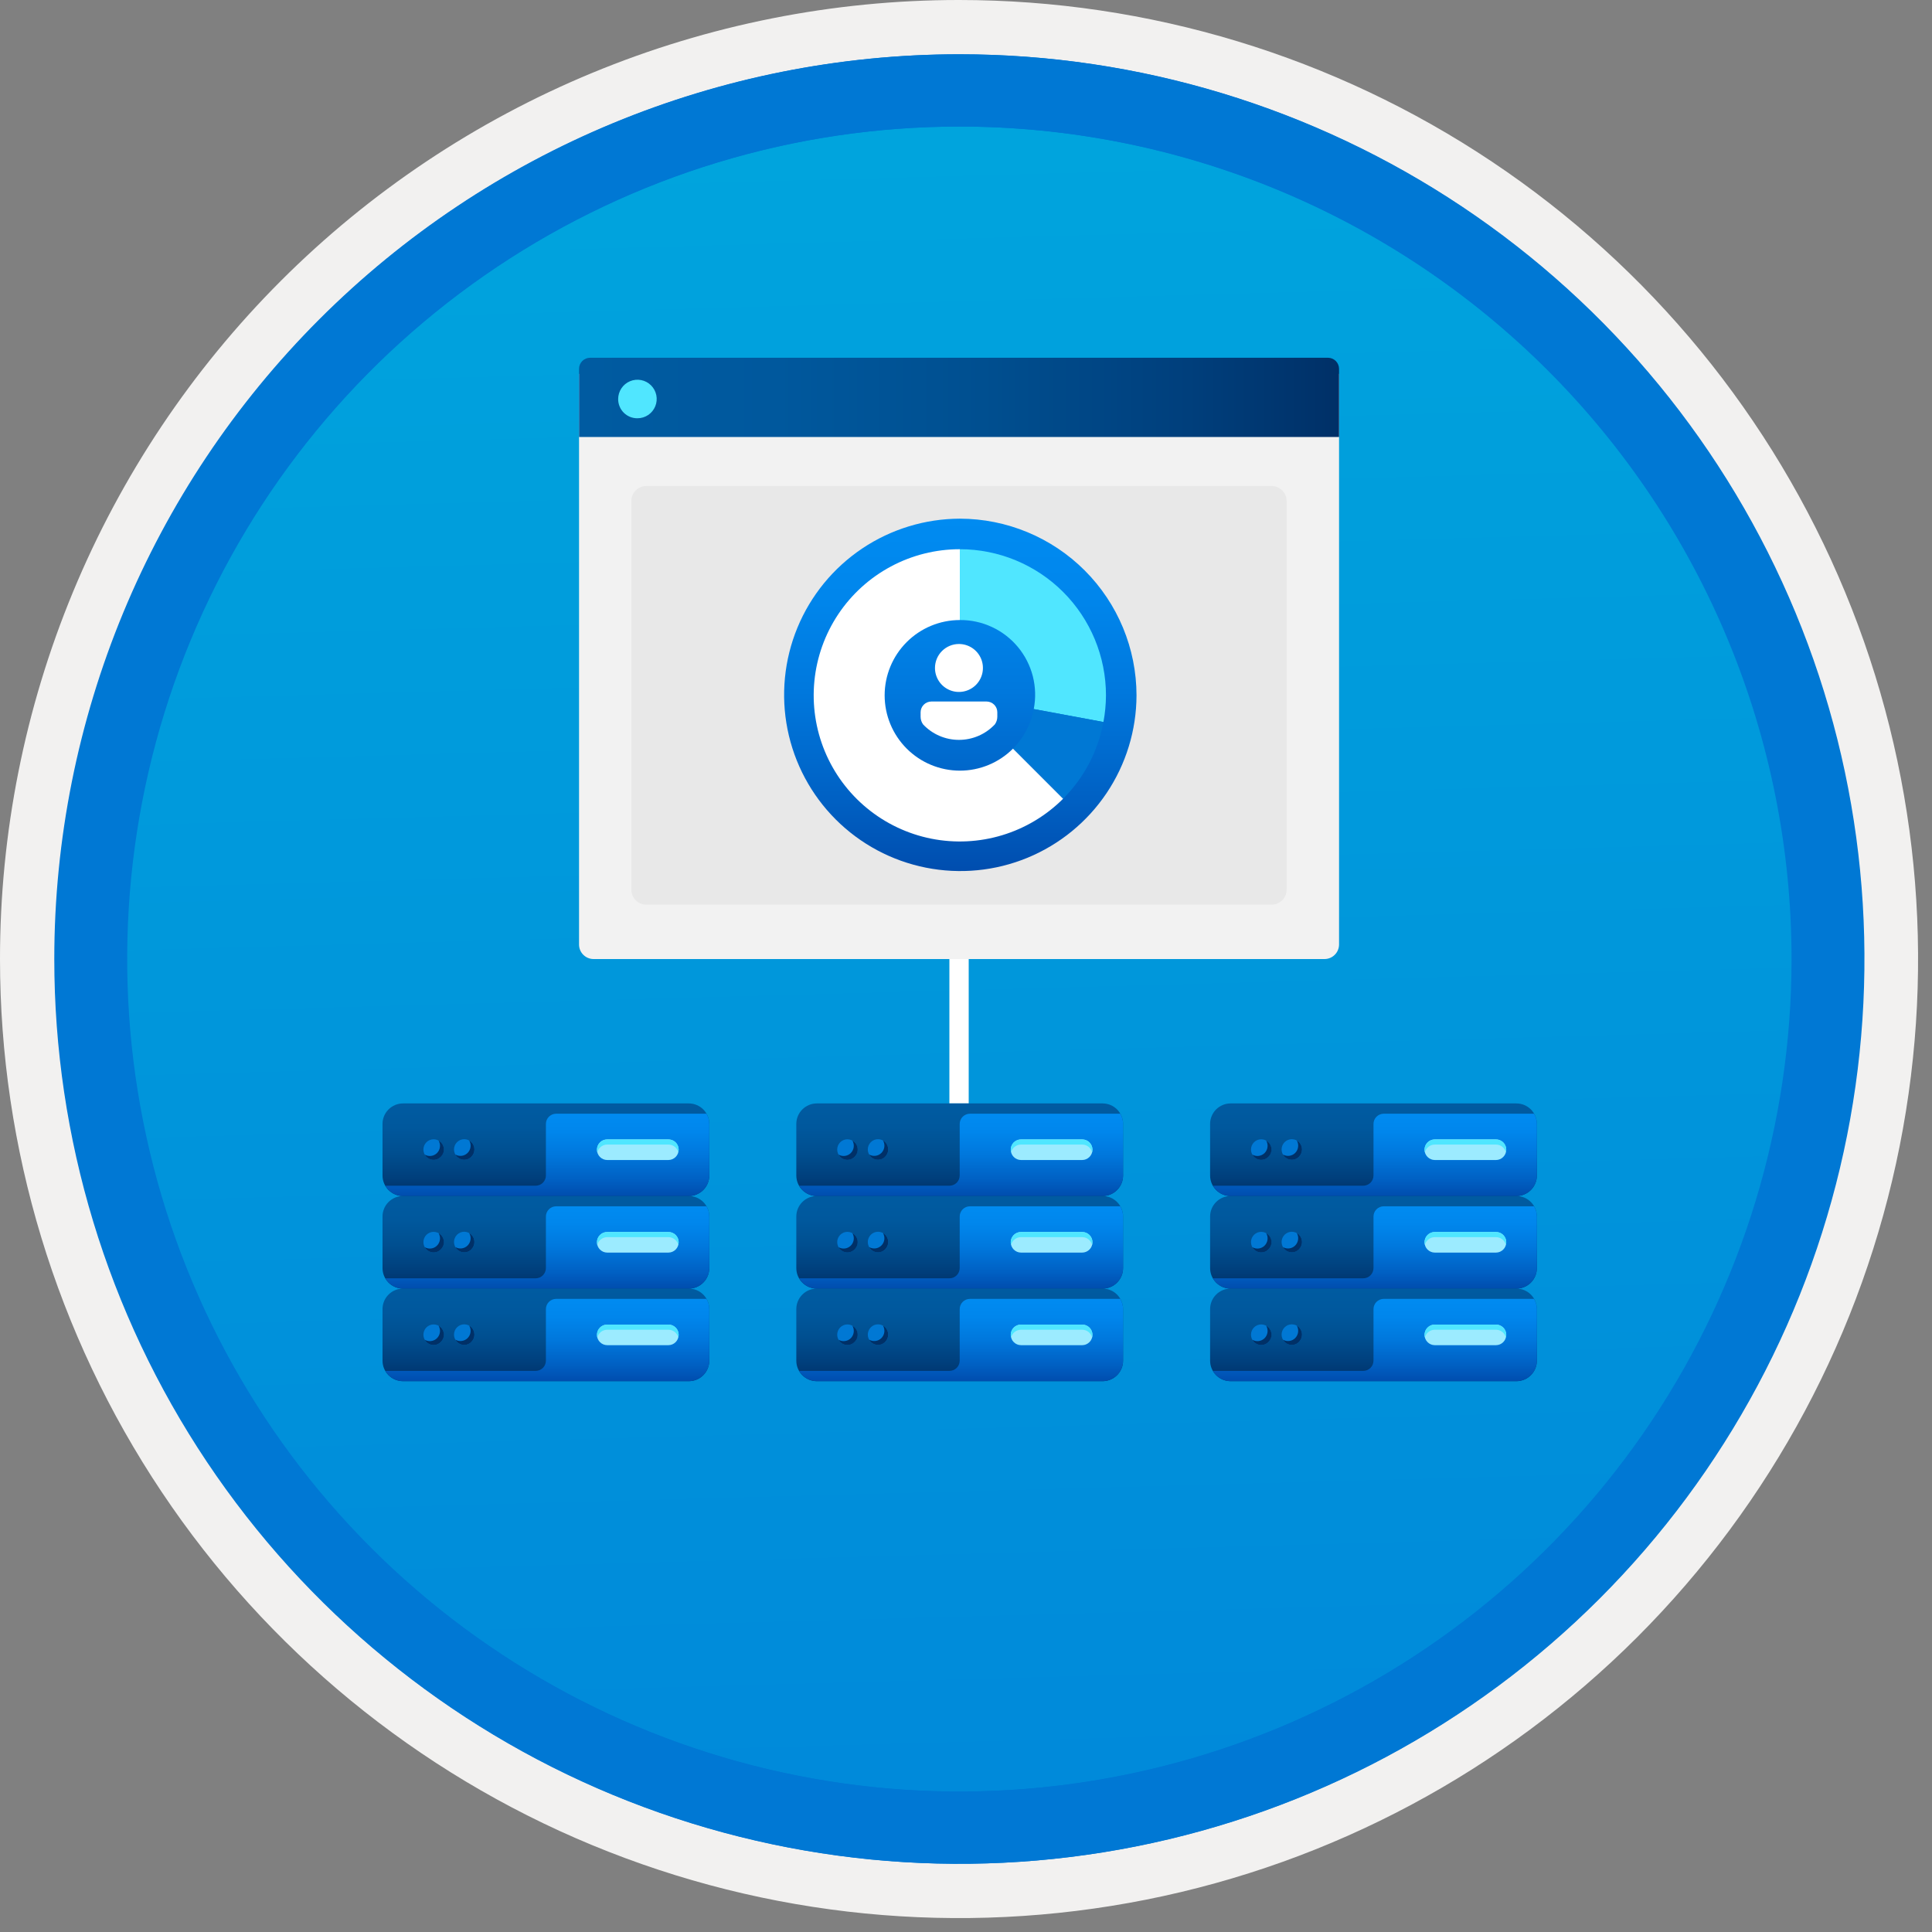 <svg width="100" height="100" viewBox="0 0 100 100" fill="none" xmlns="http://www.w3.org/2000/svg">
<rect x="0" y="0" width="100" height="100" fill="#808080" stroke="none"/>
<g clip-path="url(#clip0_502_6063)">
<path d="M49.64 96.45C40.382 96.45 31.332 93.705 23.634 88.561C15.936 83.418 9.936 76.107 6.393 67.553C2.85 59 1.923 49.588 3.73 40.508C5.536 31.428 9.994 23.087 16.54 16.54C23.087 9.994 31.428 5.536 40.508 3.729C49.588 1.923 59 2.85 67.553 6.393C76.107 9.936 83.418 15.936 88.561 23.634C93.705 31.332 96.45 40.382 96.45 49.64C96.451 55.787 95.24 61.874 92.888 67.554C90.535 73.233 87.088 78.394 82.741 82.741C78.394 87.087 73.234 90.535 67.554 92.888C61.875 95.24 55.787 96.45 49.64 96.45V96.45Z" fill="url(#paint0_linear_502_6063)"/>
<path fill-rule="evenodd" clip-rule="evenodd" d="M95.54 49.64C95.54 58.718 92.848 67.593 87.805 75.141C82.761 82.689 75.592 88.572 67.205 92.046C58.818 95.52 49.589 96.429 40.685 94.658C31.782 92.887 23.603 88.515 17.184 82.096C10.765 75.677 6.393 67.498 4.622 58.595C2.851 49.691 3.76 40.462 7.234 32.075C10.708 23.688 16.591 16.519 24.139 11.476C31.688 6.432 40.562 3.74 49.64 3.74C55.668 3.74 61.636 4.927 67.205 7.234C72.774 9.541 77.834 12.921 82.096 17.184C86.359 21.446 89.739 26.506 92.046 32.075C94.353 37.644 95.54 43.612 95.54 49.64V49.64ZM49.64 3.62732e-07C59.458 3.62732e-07 69.055 2.911 77.219 8.366C85.382 13.82 91.744 21.573 95.501 30.644C99.258 39.714 100.242 49.695 98.326 59.324C96.411 68.954 91.683 77.799 84.741 84.741C77.799 91.683 68.954 96.411 59.324 98.326C49.695 100.242 39.714 99.258 30.644 95.501C21.573 91.744 13.82 85.382 8.366 77.219C2.911 69.055 3.62732e-07 59.458 3.62732e-07 49.64C-0.001 43.121 1.283 36.666 3.777 30.643C6.271 24.62 9.928 19.147 14.537 14.537C19.147 9.928 24.62 6.271 30.643 3.777C36.666 1.283 43.121 -0.001 49.64 3.62732e-07V3.62732e-07Z" fill="#F2F1F0"/>
<path fill-rule="evenodd" clip-rule="evenodd" d="M92.73 49.64C92.73 58.163 90.202 66.493 85.468 73.58C80.733 80.666 74.003 86.189 66.129 89.45C58.256 92.711 49.592 93.565 41.233 91.902C32.874 90.24 25.197 86.136 19.17 80.109C13.144 74.083 9.04 66.405 7.378 58.047C5.715 49.688 6.568 41.024 9.83 33.15C13.091 25.277 18.614 18.547 25.7 13.812C32.786 9.077 41.117 6.55 49.64 6.55C55.298 6.55 60.902 7.664 66.13 9.829C71.358 11.995 76.108 15.169 80.11 19.17C84.111 23.171 87.285 27.922 89.45 33.15C91.616 38.378 92.73 43.981 92.73 49.64V49.64ZM49.64 2.81C58.902 2.81 67.956 5.557 75.657 10.702C83.358 15.848 89.36 23.162 92.905 31.719C96.449 40.276 97.377 49.692 95.57 58.776C93.763 67.86 89.303 76.205 82.753 82.754C76.204 89.303 67.86 93.763 58.776 95.57C49.691 97.377 40.276 96.45 31.718 92.905C23.161 89.361 15.848 83.359 10.702 75.657C5.556 67.956 2.81 58.902 2.81 49.64C2.811 37.22 7.745 25.31 16.527 16.528C25.309 7.745 37.22 2.811 49.64 2.81V2.81Z" fill="#0078D4"/>
<path fill-rule="evenodd" clip-rule="evenodd" d="M92.764 49.64C92.764 58.163 90.237 66.493 85.502 73.58C80.767 80.666 74.037 86.189 66.164 89.45C58.29 92.711 49.626 93.565 41.267 91.902C32.909 90.24 25.231 86.136 19.204 80.109C13.178 74.083 9.074 66.405 7.412 58.047C5.749 49.688 6.602 41.024 9.864 33.15C13.125 25.277 18.648 18.547 25.734 13.812C32.82 9.077 41.151 6.55 49.674 6.55C55.333 6.55 60.936 7.664 66.164 9.829C71.392 11.995 76.142 15.169 80.144 19.17C84.145 23.171 87.319 27.922 89.484 33.15C91.65 38.378 92.764 43.981 92.764 49.64V49.64ZM49.674 2.81C58.936 2.81 67.99 5.557 75.691 10.702C83.392 15.848 89.395 23.162 92.939 31.719C96.484 40.276 97.411 49.692 95.604 58.776C93.797 67.86 89.337 76.205 82.788 82.754C76.238 89.303 67.894 93.763 58.81 95.57C49.726 97.377 40.31 96.45 31.753 92.905C23.196 89.361 15.882 83.359 10.736 75.657C5.59 67.956 2.844 58.902 2.844 49.64C2.845 37.22 7.779 25.31 16.561 16.528C25.343 7.745 37.254 2.811 49.674 2.81V2.81Z" fill="#0078D4"/>
<path d="M49.64 46.038V57.113" stroke="white" stroke-miterlimit="10"/>
<path d="M30.721 49.64H68.558C68.757 49.639 68.948 49.56 69.088 49.419C69.229 49.279 69.308 49.088 69.309 48.89V19.349H29.971V48.89C29.971 49.089 30.05 49.279 30.191 49.419C30.332 49.56 30.522 49.639 30.721 49.64V49.64Z" fill="#F2F2F2"/>
<path d="M29.971 22.619H69.309V19.092C69.309 19.017 69.294 18.942 69.265 18.872C69.236 18.802 69.194 18.739 69.141 18.685C69.087 18.632 69.024 18.589 68.954 18.561C68.884 18.532 68.809 18.517 68.734 18.517H30.546C30.47 18.517 30.395 18.532 30.326 18.561C30.256 18.589 30.192 18.632 30.139 18.685C30.085 18.739 30.043 18.802 30.014 18.872C29.985 18.942 29.971 19.017 29.971 19.092V22.619Z" fill="url(#paint1_linear_502_6063)"/>
<path d="M32.997 21.649C33.194 21.649 33.386 21.59 33.55 21.48C33.714 21.369 33.841 21.213 33.916 21.031C33.991 20.848 34.01 20.648 33.971 20.454C33.932 20.261 33.836 20.084 33.697 19.945C33.557 19.806 33.379 19.711 33.185 19.673C32.992 19.636 32.791 19.656 32.609 19.732C32.427 19.808 32.272 19.936 32.163 20.101C32.054 20.265 31.996 20.458 31.996 20.655C31.995 20.787 32.02 20.917 32.071 21.038C32.12 21.16 32.194 21.27 32.287 21.363C32.381 21.455 32.491 21.528 32.613 21.578C32.735 21.627 32.865 21.651 32.997 21.649V21.649Z" fill="#50E6FF"/>
<path d="M65.822 25.157H33.45C33.023 25.157 32.678 25.502 32.678 25.929V46.053C32.678 46.479 33.023 46.825 33.45 46.825H65.822C66.248 46.825 66.594 46.479 66.594 46.053V25.929C66.594 25.502 66.248 25.157 65.822 25.157Z" fill="#E8E8E8"/>
<path d="M49.681 26.846C47.879 26.851 46.12 27.389 44.623 28.393C43.128 29.397 41.962 30.822 41.275 32.487C40.588 34.153 40.41 35.984 40.762 37.751C41.115 39.518 41.983 41.141 43.257 42.415C44.531 43.689 46.154 44.557 47.921 44.909C49.687 45.262 51.519 45.084 53.185 44.397C54.85 43.709 56.275 42.544 57.279 41.048C58.283 39.552 58.821 37.793 58.826 35.991C58.823 33.566 57.859 31.242 56.145 29.527C54.43 27.813 52.105 26.849 49.681 26.846V26.846Z" fill="url(#paint2_linear_502_6063)"/>
<path d="M49.681 39.889C48.648 39.887 47.658 39.476 46.928 38.745C46.199 38.014 45.789 37.023 45.789 35.991C45.789 34.958 46.199 33.968 46.928 33.237C47.658 32.506 48.648 32.094 49.681 32.093H49.681V28.427C48.437 28.427 47.212 28.733 46.115 29.32C45.018 29.906 44.082 30.754 43.391 31.788C42.7 32.823 42.275 34.011 42.153 35.249C42.031 36.487 42.216 37.736 42.692 38.886C43.168 40.035 43.92 41.049 44.882 41.838C45.843 42.627 46.985 43.167 48.205 43.41C49.425 43.652 50.686 43.59 51.876 43.229C53.067 42.868 54.15 42.219 55.029 41.34L52.436 38.746C52.074 39.108 51.645 39.396 51.172 39.592C50.699 39.788 50.193 39.889 49.681 39.889Z" fill="white"/>
<path d="M57.245 35.991C57.245 33.985 56.448 32.061 55.03 30.642C53.611 29.224 51.687 28.427 49.681 28.427V32.093C50.254 32.088 50.821 32.211 51.341 32.453C51.861 32.694 52.321 33.048 52.687 33.489C53.053 33.93 53.317 34.447 53.459 35.003C53.6 35.558 53.617 36.139 53.507 36.701L57.113 37.371C57.199 36.916 57.243 36.454 57.245 35.991Z" fill="#50E6FF"/>
<path d="M53.507 36.701C53.365 37.475 52.991 38.188 52.436 38.746V38.746L55.029 41.34C56.11 40.258 56.837 38.874 57.113 37.371L53.507 36.701Z" fill="#0078D4"/>
<path d="M51.063 36.31C51.136 36.31 51.209 36.325 51.277 36.353C51.344 36.381 51.406 36.422 51.458 36.474C51.51 36.526 51.551 36.587 51.579 36.655C51.607 36.723 51.621 36.795 51.621 36.868V37.096C51.621 37.239 51.577 37.378 51.494 37.493C51.255 37.747 50.968 37.949 50.648 38.087C50.328 38.225 49.984 38.296 49.635 38.296C49.287 38.296 48.943 38.225 48.623 38.087C48.303 37.949 48.015 37.747 47.777 37.493C47.694 37.377 47.65 37.239 47.65 37.097V36.868C47.65 36.795 47.665 36.723 47.693 36.655C47.721 36.587 47.762 36.526 47.814 36.474C47.865 36.422 47.927 36.381 47.995 36.353C48.062 36.325 48.135 36.31 48.208 36.31L51.063 36.31ZM49.635 33.333C49.88 33.333 50.12 33.406 50.325 33.542C50.529 33.678 50.688 33.872 50.782 34.099C50.876 34.326 50.9 34.575 50.852 34.816C50.804 35.057 50.686 35.278 50.513 35.452C50.339 35.625 50.118 35.743 49.877 35.791C49.636 35.839 49.387 35.815 49.16 35.721C48.933 35.627 48.739 35.468 48.603 35.264C48.467 35.059 48.394 34.819 48.394 34.574C48.394 34.245 48.525 33.929 48.757 33.697C48.99 33.464 49.306 33.333 49.635 33.333V33.333Z" fill="white"/>
<path d="M35.655 66.697L20.856 66.697C20.575 66.698 20.306 66.811 20.107 67.011C19.909 67.21 19.798 67.481 19.799 67.762V70.424C19.798 70.706 19.909 70.976 20.107 71.176C20.306 71.375 20.575 71.488 20.856 71.489H35.655C35.937 71.488 36.206 71.375 36.404 71.175C36.603 70.976 36.713 70.705 36.712 70.424V67.762C36.713 67.481 36.602 67.21 36.404 67.01C36.206 66.811 35.937 66.698 35.655 66.697Z" fill="url(#paint3_linear_502_6063)"/>
<path fill-rule="evenodd" clip-rule="evenodd" d="M23.654 69.456C23.555 69.356 23.499 69.221 23.499 69.08C23.499 68.939 23.555 68.803 23.654 68.703C23.703 68.654 23.761 68.615 23.825 68.588C23.889 68.561 23.958 68.547 24.028 68.547C24.097 68.547 24.166 68.561 24.23 68.588C24.294 68.615 24.352 68.654 24.401 68.703C24.5 68.803 24.556 68.939 24.556 69.08C24.556 69.221 24.5 69.356 24.401 69.456C24.352 69.505 24.294 69.545 24.23 69.571C24.166 69.598 24.097 69.612 24.028 69.612C23.958 69.612 23.889 69.598 23.825 69.571C23.761 69.545 23.703 69.505 23.654 69.456V69.456Z" fill="#0078D4"/>
<path fill-rule="evenodd" clip-rule="evenodd" d="M22.07 69.461C21.971 69.361 21.916 69.225 21.916 69.084C21.916 68.944 21.971 68.808 22.07 68.708C22.119 68.659 22.177 68.619 22.242 68.593C22.306 68.566 22.375 68.552 22.444 68.552C22.514 68.552 22.582 68.566 22.647 68.593C22.711 68.619 22.769 68.659 22.818 68.708C22.917 68.808 22.973 68.944 22.973 69.084C22.973 69.225 22.917 69.361 22.818 69.461C22.769 69.51 22.711 69.549 22.647 69.576C22.582 69.603 22.514 69.617 22.444 69.617C22.375 69.617 22.306 69.603 22.242 69.576C22.177 69.549 22.119 69.51 22.07 69.461Z" fill="#0078D4"/>
<path fill-rule="evenodd" clip-rule="evenodd" d="M28.256 67.762V70.424C28.256 70.494 28.243 70.563 28.216 70.627C28.19 70.692 28.151 70.751 28.102 70.8C28.053 70.849 27.994 70.889 27.93 70.916C27.866 70.942 27.797 70.957 27.727 70.957H19.946C20.037 71.118 20.17 71.252 20.33 71.345C20.489 71.439 20.671 71.489 20.856 71.489H35.655C35.937 71.488 36.206 71.375 36.404 71.175C36.603 70.976 36.713 70.705 36.712 70.424V67.762C36.711 67.575 36.661 67.391 36.566 67.23H28.784C28.715 67.23 28.646 67.244 28.581 67.271C28.517 67.298 28.459 67.337 28.41 67.386C28.361 67.436 28.322 67.494 28.295 67.559C28.269 67.623 28.256 67.692 28.256 67.762V67.762Z" fill="url(#paint4_linear_502_6063)"/>
<path d="M35.655 61.905H20.856C20.575 61.906 20.306 62.019 20.107 62.219C19.909 62.418 19.798 62.689 19.799 62.97V65.632C19.798 65.913 19.909 66.184 20.107 66.383C20.305 66.583 20.575 66.696 20.856 66.697H35.655C35.937 66.696 36.206 66.583 36.404 66.383C36.602 66.184 36.713 65.913 36.712 65.632V62.97C36.713 62.83 36.686 62.692 36.633 62.563C36.58 62.434 36.502 62.317 36.404 62.218C36.306 62.12 36.189 62.041 36.061 61.987C35.932 61.934 35.794 61.906 35.655 61.905V61.905Z" fill="url(#paint5_linear_502_6063)"/>
<path fill-rule="evenodd" clip-rule="evenodd" d="M23.654 64.664C23.555 64.564 23.499 64.428 23.499 64.287C23.499 64.147 23.555 64.011 23.654 63.911C23.703 63.862 23.761 63.822 23.825 63.796C23.889 63.769 23.958 63.755 24.028 63.755C24.097 63.755 24.166 63.769 24.23 63.796C24.294 63.822 24.352 63.862 24.401 63.911C24.5 64.011 24.556 64.147 24.556 64.287C24.556 64.428 24.5 64.564 24.401 64.664C24.352 64.713 24.294 64.752 24.23 64.779C24.166 64.806 24.097 64.82 24.028 64.82C23.958 64.82 23.889 64.806 23.825 64.779C23.761 64.752 23.703 64.713 23.654 64.664V64.664Z" fill="#0078D4"/>
<path fill-rule="evenodd" clip-rule="evenodd" d="M22.07 64.669C21.971 64.569 21.916 64.433 21.916 64.292C21.916 64.151 21.971 64.016 22.07 63.916C22.119 63.867 22.177 63.827 22.242 63.8C22.306 63.774 22.375 63.76 22.444 63.76C22.514 63.76 22.582 63.774 22.647 63.8C22.711 63.827 22.769 63.867 22.818 63.916C22.917 64.016 22.973 64.151 22.973 64.292C22.973 64.433 22.917 64.569 22.818 64.669C22.769 64.718 22.711 64.757 22.647 64.784C22.582 64.811 22.514 64.825 22.444 64.825C22.375 64.825 22.306 64.811 22.242 64.784C22.177 64.757 22.119 64.718 22.07 64.669V64.669Z" fill="#0078D4"/>
<path fill-rule="evenodd" clip-rule="evenodd" d="M28.256 62.97V65.632C28.256 65.702 28.243 65.771 28.216 65.835C28.19 65.9 28.151 65.959 28.102 66.008C28.053 66.057 27.994 66.097 27.93 66.124C27.866 66.15 27.797 66.164 27.727 66.165H19.946C20.037 66.326 20.17 66.46 20.33 66.553C20.489 66.647 20.671 66.696 20.856 66.697H35.655C35.937 66.696 36.206 66.583 36.404 66.383C36.603 66.184 36.713 65.913 36.712 65.632V62.97C36.711 62.782 36.661 62.599 36.566 62.438H28.784C28.715 62.438 28.646 62.452 28.581 62.479C28.517 62.505 28.459 62.545 28.41 62.594C28.361 62.644 28.322 62.702 28.295 62.767C28.269 62.831 28.256 62.9 28.256 62.97V62.97Z" fill="url(#paint6_linear_502_6063)"/>
<path d="M35.655 57.113H20.856C20.575 57.114 20.306 57.227 20.107 57.427C19.909 57.626 19.798 57.897 19.799 58.178V60.84C19.798 61.121 19.909 61.392 20.107 61.592C20.306 61.791 20.575 61.904 20.856 61.905H35.655C35.937 61.904 36.206 61.791 36.404 61.591C36.602 61.392 36.713 61.121 36.712 60.84V58.178C36.713 58.038 36.686 57.9 36.633 57.772C36.58 57.643 36.502 57.525 36.404 57.426C36.306 57.328 36.189 57.249 36.061 57.195C35.932 57.142 35.794 57.114 35.655 57.113V57.113Z" fill="url(#paint7_linear_502_6063)"/>
<path fill-rule="evenodd" clip-rule="evenodd" d="M23.654 59.872C23.555 59.772 23.499 59.636 23.499 59.496C23.499 59.355 23.555 59.219 23.654 59.119C23.703 59.07 23.761 59.031 23.825 59.004C23.889 58.977 23.958 58.963 24.028 58.963C24.097 58.963 24.166 58.977 24.23 59.004C24.294 59.031 24.352 59.07 24.401 59.119C24.5 59.219 24.556 59.355 24.556 59.496C24.556 59.636 24.5 59.772 24.401 59.872C24.352 59.921 24.294 59.961 24.23 59.987C24.166 60.014 24.097 60.028 24.028 60.028C23.958 60.028 23.889 60.014 23.825 59.987C23.761 59.961 23.703 59.921 23.654 59.872Z" fill="#0078D4"/>
<path fill-rule="evenodd" clip-rule="evenodd" d="M22.07 59.877C21.971 59.776 21.916 59.641 21.916 59.5C21.916 59.359 21.971 59.224 22.07 59.124C22.119 59.075 22.177 59.035 22.242 59.009C22.306 58.982 22.375 58.968 22.444 58.968C22.514 58.968 22.582 58.982 22.647 59.009C22.711 59.035 22.769 59.075 22.818 59.124C22.917 59.224 22.973 59.359 22.973 59.5C22.973 59.641 22.917 59.776 22.818 59.877C22.769 59.926 22.711 59.965 22.647 59.992C22.582 60.019 22.514 60.033 22.444 60.033C22.375 60.033 22.306 60.019 22.242 59.992C22.177 59.965 22.119 59.926 22.07 59.877V59.877Z" fill="#0078D4"/>
<path fill-rule="evenodd" clip-rule="evenodd" d="M28.256 58.178V60.84C28.256 60.91 28.243 60.979 28.216 61.043C28.19 61.108 28.151 61.166 28.102 61.216C28.053 61.265 27.994 61.305 27.93 61.331C27.866 61.358 27.797 61.372 27.727 61.373H19.946C20.037 61.534 20.17 61.668 20.33 61.761C20.489 61.855 20.671 61.904 20.856 61.905H35.655C35.937 61.904 36.206 61.791 36.404 61.591C36.603 61.392 36.713 61.121 36.712 60.84V58.178C36.711 57.991 36.661 57.807 36.566 57.646H28.784C28.715 57.646 28.646 57.66 28.581 57.687C28.517 57.714 28.459 57.753 28.41 57.802C28.361 57.852 28.322 57.91 28.295 57.975C28.269 58.039 28.256 58.108 28.256 58.178Z" fill="url(#paint8_linear_502_6063)"/>
<path fill-rule="evenodd" clip-rule="evenodd" d="M34.598 68.561H31.427C31.287 68.562 31.152 68.618 31.053 68.718C30.954 68.818 30.899 68.953 30.899 69.093C30.899 69.234 30.954 69.368 31.053 69.468C31.152 69.568 31.287 69.625 31.427 69.626H34.598C34.739 69.625 34.873 69.568 34.972 69.468C35.071 69.368 35.127 69.234 35.127 69.093C35.127 68.953 35.071 68.818 34.972 68.718C34.873 68.618 34.739 68.562 34.598 68.561V68.561Z" fill="#9CEBFF"/>
<path fill-rule="evenodd" clip-rule="evenodd" d="M34.598 63.769H31.427C31.287 63.77 31.152 63.826 31.053 63.926C30.954 64.025 30.898 64.16 30.898 64.301C30.898 64.442 30.954 64.577 31.053 64.676C31.152 64.776 31.287 64.833 31.427 64.834H34.598C34.739 64.833 34.874 64.776 34.973 64.676C35.072 64.577 35.127 64.442 35.127 64.301C35.127 64.16 35.072 64.025 34.973 63.926C34.874 63.826 34.739 63.77 34.598 63.769V63.769Z" fill="#9CEBFF"/>
<path fill-rule="evenodd" clip-rule="evenodd" d="M34.598 58.977H31.427C31.287 58.978 31.152 59.034 31.053 59.134C30.954 59.234 30.899 59.369 30.899 59.509C30.899 59.65 30.954 59.785 31.053 59.884C31.152 59.984 31.287 60.041 31.427 60.042H34.598C34.739 60.041 34.873 59.984 34.972 59.884C35.071 59.785 35.127 59.65 35.127 59.509C35.127 59.369 35.071 59.234 34.972 59.134C34.873 59.034 34.739 58.978 34.598 58.977V58.977Z" fill="#9CEBFF"/>
<path fill-rule="evenodd" clip-rule="evenodd" d="M24.205 69.258C24.123 69.34 24.017 69.393 23.902 69.408C23.787 69.424 23.671 69.4 23.57 69.342C23.609 69.414 23.665 69.476 23.732 69.522C23.799 69.568 23.876 69.598 23.957 69.609C24.038 69.621 24.12 69.612 24.197 69.586C24.275 69.559 24.344 69.515 24.401 69.456C24.5 69.356 24.556 69.221 24.556 69.079C24.556 68.939 24.5 68.803 24.401 68.703C24.367 68.67 24.329 68.642 24.288 68.619C24.346 68.72 24.369 68.837 24.354 68.953C24.339 69.068 24.286 69.175 24.205 69.258V69.258Z" fill="#003067"/>
<path fill-rule="evenodd" clip-rule="evenodd" d="M22.621 69.263C22.54 69.345 22.433 69.398 22.318 69.413C22.204 69.428 22.087 69.405 21.987 69.347C22.026 69.419 22.081 69.481 22.148 69.527C22.215 69.573 22.293 69.603 22.374 69.614C22.454 69.626 22.537 69.617 22.614 69.591C22.691 69.564 22.761 69.519 22.818 69.461C22.877 69.403 22.921 69.333 22.948 69.256C22.974 69.178 22.983 69.095 22.972 69.014C22.961 68.933 22.931 68.855 22.884 68.787C22.838 68.719 22.777 68.664 22.705 68.624C22.762 68.725 22.786 68.842 22.77 68.957C22.756 69.073 22.703 69.18 22.621 69.263V69.263Z" fill="#003067"/>
<path fill-rule="evenodd" clip-rule="evenodd" d="M24.205 64.466C24.123 64.548 24.017 64.601 23.902 64.616C23.787 64.631 23.671 64.608 23.57 64.55C23.609 64.622 23.665 64.683 23.732 64.73C23.799 64.776 23.876 64.806 23.957 64.817C24.038 64.828 24.12 64.82 24.197 64.794C24.275 64.767 24.344 64.722 24.401 64.664C24.5 64.564 24.556 64.428 24.556 64.287C24.556 64.147 24.5 64.011 24.401 63.911C24.368 63.878 24.33 63.85 24.288 63.827C24.346 63.928 24.369 64.045 24.354 64.16C24.339 64.276 24.286 64.383 24.205 64.466V64.466Z" fill="#003067"/>
<path fill-rule="evenodd" clip-rule="evenodd" d="M22.621 64.471C22.54 64.553 22.433 64.606 22.318 64.621C22.204 64.636 22.087 64.613 21.987 64.555C22.026 64.627 22.081 64.689 22.148 64.735C22.215 64.781 22.293 64.811 22.374 64.822C22.454 64.833 22.537 64.825 22.614 64.799C22.691 64.772 22.761 64.727 22.818 64.669C22.877 64.611 22.921 64.541 22.948 64.464C22.974 64.386 22.983 64.303 22.972 64.222C22.961 64.141 22.931 64.063 22.884 63.995C22.838 63.928 22.777 63.871 22.705 63.832C22.762 63.933 22.786 64.05 22.77 64.165C22.756 64.281 22.703 64.388 22.621 64.471V64.471Z" fill="#003067"/>
<path fill-rule="evenodd" clip-rule="evenodd" d="M24.205 59.674C24.123 59.756 24.017 59.809 23.902 59.824C23.787 59.839 23.671 59.816 23.57 59.758C23.609 59.83 23.665 59.892 23.732 59.938C23.799 59.984 23.876 60.014 23.957 60.025C24.038 60.036 24.12 60.028 24.197 60.002C24.275 59.975 24.344 59.931 24.401 59.872C24.5 59.772 24.556 59.636 24.556 59.495C24.556 59.355 24.5 59.219 24.401 59.119C24.368 59.086 24.33 59.058 24.288 59.035C24.346 59.136 24.369 59.253 24.354 59.368C24.339 59.484 24.286 59.591 24.205 59.674V59.674Z" fill="#003067"/>
<path fill-rule="evenodd" clip-rule="evenodd" d="M22.621 59.679C22.54 59.761 22.433 59.814 22.318 59.829C22.204 59.844 22.087 59.821 21.987 59.763C22.026 59.835 22.081 59.897 22.148 59.943C22.215 59.989 22.293 60.019 22.374 60.03C22.454 60.041 22.537 60.033 22.614 60.007C22.691 59.98 22.761 59.935 22.818 59.877C22.877 59.819 22.921 59.749 22.948 59.672C22.974 59.594 22.983 59.511 22.972 59.43C22.961 59.349 22.931 59.271 22.884 59.203C22.838 59.136 22.777 59.08 22.705 59.04C22.762 59.141 22.786 59.258 22.77 59.373C22.756 59.489 22.703 59.596 22.621 59.679V59.679Z" fill="#003067"/>
<path fill-rule="evenodd" clip-rule="evenodd" d="M31.427 68.827H34.598C34.716 68.828 34.829 68.867 34.922 68.939C35.014 69.012 35.08 69.113 35.108 69.226C35.13 69.148 35.133 69.066 35.117 68.986C35.102 68.906 35.068 68.831 35.019 68.767C34.969 68.703 34.906 68.65 34.833 68.615C34.76 68.579 34.68 68.56 34.598 68.561H31.427C31.346 68.56 31.266 68.579 31.193 68.615C31.12 68.65 31.056 68.703 31.007 68.767C30.958 68.832 30.924 68.906 30.908 68.986C30.893 69.066 30.896 69.148 30.918 69.226C30.946 69.113 31.012 69.012 31.104 68.939C31.196 68.867 31.31 68.828 31.427 68.827Z" fill="#50E6FF"/>
<path fill-rule="evenodd" clip-rule="evenodd" d="M31.427 64.035H34.598C34.716 64.035 34.829 64.075 34.922 64.147C35.014 64.22 35.08 64.32 35.108 64.434C35.13 64.356 35.133 64.274 35.117 64.194C35.102 64.114 35.068 64.039 35.019 63.975C34.969 63.91 34.906 63.858 34.833 63.822C34.76 63.787 34.68 63.768 34.598 63.769H31.427C31.346 63.768 31.266 63.787 31.193 63.822C31.12 63.858 31.056 63.91 31.007 63.975C30.958 64.039 30.924 64.114 30.908 64.194C30.893 64.274 30.896 64.356 30.918 64.434C30.946 64.32 31.012 64.22 31.104 64.147C31.196 64.075 31.31 64.035 31.427 64.035V64.035Z" fill="#50E6FF"/>
<path fill-rule="evenodd" clip-rule="evenodd" d="M31.427 59.243H34.598C34.716 59.243 34.829 59.283 34.922 59.355C35.014 59.428 35.08 59.529 35.108 59.642C35.13 59.564 35.133 59.482 35.117 59.402C35.102 59.322 35.068 59.247 35.019 59.183C34.969 59.118 34.906 59.066 34.833 59.031C34.76 58.995 34.68 58.976 34.598 58.977H31.427C31.346 58.976 31.266 58.995 31.193 59.031C31.12 59.066 31.056 59.118 31.007 59.183C30.958 59.247 30.924 59.322 30.908 59.402C30.893 59.482 30.896 59.564 30.918 59.642C30.946 59.529 31.012 59.428 31.104 59.355C31.196 59.283 31.31 59.243 31.427 59.243V59.243Z" fill="#50E6FF"/>
<path d="M57.073 66.697L42.274 66.697C41.993 66.698 41.724 66.811 41.525 67.011C41.327 67.21 41.216 67.481 41.217 67.762V70.424C41.216 70.706 41.327 70.976 41.525 71.176C41.724 71.375 41.993 71.488 42.274 71.489H57.073C57.355 71.488 57.624 71.375 57.822 71.175C58.02 70.976 58.131 70.705 58.13 70.424V67.762C58.131 67.481 58.02 67.21 57.822 67.01C57.624 66.811 57.355 66.698 57.073 66.697Z" fill="url(#paint9_linear_502_6063)"/>
<path fill-rule="evenodd" clip-rule="evenodd" d="M45.072 69.456C44.973 69.356 44.917 69.221 44.917 69.08C44.917 68.939 44.973 68.803 45.072 68.703C45.121 68.654 45.179 68.615 45.243 68.588C45.307 68.561 45.376 68.547 45.446 68.547C45.515 68.547 45.584 68.561 45.648 68.588C45.712 68.615 45.77 68.654 45.819 68.703C45.919 68.803 45.974 68.939 45.974 69.08C45.974 69.221 45.919 69.356 45.819 69.456C45.77 69.505 45.712 69.545 45.648 69.571C45.584 69.598 45.515 69.612 45.446 69.612C45.376 69.612 45.307 69.598 45.243 69.571C45.179 69.545 45.121 69.505 45.072 69.456Z" fill="#0078D4"/>
<path fill-rule="evenodd" clip-rule="evenodd" d="M43.488 69.461C43.389 69.361 43.334 69.225 43.334 69.084C43.334 68.944 43.389 68.808 43.488 68.708C43.537 68.659 43.595 68.619 43.659 68.593C43.724 68.566 43.792 68.552 43.862 68.552C43.931 68.552 44 68.566 44.064 68.593C44.129 68.619 44.187 68.659 44.236 68.708C44.335 68.808 44.39 68.944 44.39 69.084C44.39 69.225 44.335 69.361 44.236 69.461C44.187 69.51 44.129 69.549 44.064 69.576C44 69.603 43.931 69.617 43.862 69.617C43.792 69.617 43.724 69.603 43.659 69.576C43.595 69.549 43.537 69.51 43.488 69.461V69.461Z" fill="#0078D4"/>
<path fill-rule="evenodd" clip-rule="evenodd" d="M49.674 67.762V70.424C49.674 70.494 49.66 70.563 49.634 70.627C49.608 70.692 49.569 70.751 49.52 70.8C49.471 70.849 49.412 70.889 49.348 70.916C49.284 70.942 49.215 70.957 49.145 70.957H41.364C41.455 71.118 41.587 71.252 41.747 71.345C41.907 71.439 42.089 71.489 42.274 71.489H57.073C57.354 71.488 57.624 71.375 57.822 71.175C58.02 70.976 58.131 70.705 58.13 70.424V67.762C58.129 67.575 58.079 67.391 57.984 67.23H50.202C50.132 67.23 50.063 67.244 49.999 67.271C49.935 67.298 49.877 67.337 49.828 67.386C49.779 67.436 49.74 67.494 49.713 67.559C49.687 67.623 49.673 67.692 49.674 67.762V67.762Z" fill="url(#paint10_linear_502_6063)"/>
<path d="M57.073 61.905H42.274C41.993 61.906 41.724 62.019 41.525 62.219C41.327 62.418 41.216 62.689 41.217 62.97V65.632C41.216 65.913 41.327 66.184 41.525 66.383C41.724 66.583 41.993 66.696 42.274 66.697H57.073C57.355 66.696 57.624 66.583 57.822 66.383C58.02 66.184 58.131 65.913 58.13 65.632V62.97C58.131 62.83 58.104 62.692 58.051 62.563C57.998 62.434 57.92 62.317 57.822 62.218C57.724 62.12 57.607 62.041 57.479 61.987C57.35 61.934 57.212 61.906 57.073 61.905V61.905Z" fill="url(#paint11_linear_502_6063)"/>
<path fill-rule="evenodd" clip-rule="evenodd" d="M45.072 64.664C44.973 64.564 44.917 64.428 44.917 64.287C44.917 64.147 44.973 64.011 45.072 63.911C45.121 63.862 45.179 63.822 45.243 63.796C45.307 63.769 45.376 63.755 45.446 63.755C45.515 63.755 45.584 63.769 45.648 63.796C45.712 63.822 45.77 63.862 45.819 63.911C45.919 64.011 45.974 64.147 45.974 64.287C45.974 64.428 45.919 64.564 45.819 64.664C45.77 64.713 45.712 64.752 45.648 64.779C45.584 64.806 45.515 64.82 45.446 64.82C45.376 64.82 45.307 64.806 45.243 64.779C45.179 64.752 45.121 64.713 45.072 64.664V64.664Z" fill="#0078D4"/>
<path fill-rule="evenodd" clip-rule="evenodd" d="M43.488 64.669C43.389 64.569 43.334 64.433 43.334 64.292C43.334 64.151 43.389 64.016 43.488 63.916C43.537 63.867 43.595 63.827 43.659 63.801C43.724 63.774 43.792 63.76 43.862 63.76C43.931 63.76 44 63.774 44.064 63.801C44.129 63.827 44.187 63.867 44.236 63.916C44.335 64.016 44.39 64.151 44.39 64.292C44.39 64.433 44.335 64.569 44.236 64.669C44.187 64.718 44.129 64.757 44.064 64.784C44 64.811 43.931 64.825 43.862 64.825C43.792 64.825 43.724 64.811 43.659 64.784C43.595 64.757 43.537 64.718 43.488 64.669V64.669Z" fill="#0078D4"/>
<path fill-rule="evenodd" clip-rule="evenodd" d="M49.674 62.97V65.632C49.674 65.702 49.66 65.771 49.634 65.835C49.608 65.9 49.569 65.959 49.52 66.008C49.471 66.057 49.412 66.097 49.348 66.124C49.284 66.15 49.215 66.164 49.145 66.165H41.364C41.455 66.326 41.587 66.46 41.747 66.553C41.907 66.647 42.089 66.696 42.274 66.697H57.073C57.354 66.696 57.624 66.583 57.822 66.383C58.02 66.184 58.131 65.913 58.13 65.632V62.97C58.129 62.782 58.079 62.599 57.984 62.438H50.202C50.132 62.438 50.063 62.452 49.999 62.479C49.935 62.505 49.877 62.545 49.828 62.594C49.778 62.644 49.74 62.702 49.713 62.767C49.687 62.831 49.673 62.9 49.674 62.97V62.97Z" fill="url(#paint12_linear_502_6063)"/>
<path d="M57.073 57.113H42.274C41.993 57.114 41.724 57.227 41.525 57.427C41.327 57.626 41.216 57.897 41.217 58.178V60.84C41.216 61.121 41.327 61.392 41.525 61.592C41.724 61.791 41.993 61.904 42.274 61.905H57.073C57.355 61.904 57.624 61.791 57.822 61.591C58.02 61.392 58.131 61.121 58.13 60.84V58.178C58.131 58.038 58.104 57.9 58.051 57.772C57.998 57.643 57.92 57.525 57.822 57.426C57.724 57.328 57.607 57.249 57.479 57.195C57.35 57.142 57.212 57.114 57.073 57.113V57.113Z" fill="url(#paint13_linear_502_6063)"/>
<path fill-rule="evenodd" clip-rule="evenodd" d="M45.072 59.872C44.973 59.772 44.917 59.636 44.917 59.496C44.917 59.355 44.973 59.219 45.072 59.119C45.121 59.07 45.179 59.031 45.243 59.004C45.307 58.977 45.376 58.963 45.446 58.963C45.515 58.963 45.584 58.977 45.648 59.004C45.712 59.031 45.77 59.07 45.819 59.119C45.919 59.219 45.974 59.355 45.974 59.496C45.974 59.636 45.919 59.772 45.819 59.872C45.77 59.921 45.712 59.961 45.648 59.987C45.584 60.014 45.515 60.028 45.446 60.028C45.376 60.028 45.307 60.014 45.243 59.987C45.179 59.961 45.121 59.921 45.072 59.872V59.872Z" fill="#0078D4"/>
<path fill-rule="evenodd" clip-rule="evenodd" d="M43.488 59.877C43.389 59.776 43.334 59.641 43.334 59.5C43.334 59.359 43.389 59.224 43.488 59.124C43.537 59.075 43.595 59.035 43.659 59.009C43.724 58.982 43.792 58.968 43.862 58.968C43.931 58.968 44 58.982 44.064 59.009C44.129 59.035 44.187 59.075 44.236 59.124C44.335 59.224 44.39 59.359 44.39 59.5C44.39 59.641 44.335 59.776 44.236 59.877C44.187 59.926 44.129 59.965 44.064 59.992C44 60.019 43.931 60.033 43.862 60.033C43.792 60.033 43.724 60.019 43.659 59.992C43.595 59.965 43.537 59.926 43.488 59.877V59.877Z" fill="#0078D4"/>
<path fill-rule="evenodd" clip-rule="evenodd" d="M49.674 58.178V60.84C49.674 60.91 49.66 60.979 49.634 61.043C49.608 61.108 49.569 61.166 49.52 61.216C49.471 61.265 49.412 61.305 49.348 61.331C49.284 61.358 49.215 61.372 49.145 61.373H41.364C41.455 61.534 41.587 61.668 41.747 61.761C41.907 61.855 42.089 61.904 42.274 61.905H57.073C57.354 61.904 57.624 61.791 57.822 61.591C58.02 61.392 58.131 61.121 58.13 60.84V58.178C58.129 57.991 58.079 57.807 57.984 57.646H50.202C50.132 57.646 50.063 57.66 49.999 57.687C49.935 57.714 49.877 57.753 49.828 57.802C49.779 57.852 49.74 57.91 49.713 57.975C49.687 58.039 49.673 58.108 49.674 58.178V58.178Z" fill="url(#paint14_linear_502_6063)"/>
<path fill-rule="evenodd" clip-rule="evenodd" d="M56.016 68.561H52.845C52.705 68.562 52.57 68.618 52.471 68.718C52.372 68.818 52.317 68.953 52.317 69.093C52.317 69.234 52.372 69.368 52.471 69.468C52.57 69.568 52.705 69.625 52.845 69.626H56.016C56.157 69.625 56.291 69.568 56.39 69.468C56.489 69.368 56.545 69.234 56.545 69.093C56.545 68.953 56.489 68.818 56.39 68.718C56.291 68.618 56.157 68.562 56.016 68.561H56.016Z" fill="#9CEBFF"/>
<path fill-rule="evenodd" clip-rule="evenodd" d="M56.016 63.769H52.845C52.705 63.77 52.57 63.826 52.471 63.926C52.372 64.025 52.316 64.16 52.316 64.301C52.316 64.442 52.372 64.577 52.471 64.676C52.57 64.776 52.705 64.833 52.845 64.834H56.016C56.157 64.833 56.291 64.776 56.391 64.676C56.49 64.577 56.545 64.442 56.545 64.301C56.545 64.16 56.49 64.025 56.391 63.926C56.291 63.826 56.157 63.77 56.016 63.769H56.016Z" fill="#9CEBFF"/>
<path fill-rule="evenodd" clip-rule="evenodd" d="M56.016 58.977H52.845C52.705 58.978 52.57 59.034 52.471 59.134C52.372 59.234 52.317 59.369 52.317 59.509C52.317 59.65 52.372 59.785 52.471 59.884C52.57 59.984 52.705 60.041 52.845 60.042H56.016C56.157 60.041 56.291 59.984 56.39 59.884C56.489 59.785 56.545 59.65 56.545 59.509C56.545 59.369 56.489 59.234 56.39 59.134C56.291 59.034 56.157 58.978 56.016 58.977H56.016Z" fill="#9CEBFF"/>
<path fill-rule="evenodd" clip-rule="evenodd" d="M45.623 69.258C45.541 69.34 45.435 69.393 45.32 69.408C45.205 69.424 45.089 69.4 44.988 69.342C45.027 69.414 45.083 69.476 45.15 69.522C45.217 69.568 45.294 69.598 45.375 69.609C45.456 69.621 45.538 69.612 45.615 69.586C45.693 69.559 45.762 69.515 45.819 69.456C45.918 69.356 45.974 69.221 45.974 69.079C45.974 68.939 45.918 68.803 45.819 68.703C45.785 68.67 45.748 68.642 45.706 68.619C45.764 68.72 45.787 68.837 45.772 68.953C45.757 69.068 45.704 69.175 45.623 69.258V69.258Z" fill="#003067"/>
<path fill-rule="evenodd" clip-rule="evenodd" d="M44.039 69.263C43.957 69.345 43.851 69.398 43.736 69.413C43.621 69.428 43.505 69.405 43.404 69.347C43.444 69.419 43.499 69.481 43.566 69.527C43.633 69.573 43.71 69.603 43.791 69.614C43.872 69.625 43.955 69.617 44.032 69.591C44.109 69.564 44.179 69.519 44.236 69.461C44.294 69.403 44.339 69.333 44.365 69.256C44.392 69.178 44.4 69.095 44.389 69.014C44.378 68.933 44.349 68.855 44.302 68.787C44.256 68.719 44.194 68.664 44.123 68.624C44.18 68.725 44.203 68.842 44.188 68.957C44.173 69.073 44.121 69.18 44.039 69.263V69.263Z" fill="#003067"/>
<path fill-rule="evenodd" clip-rule="evenodd" d="M45.623 64.466C45.541 64.548 45.435 64.601 45.32 64.616C45.205 64.631 45.089 64.608 44.988 64.55C45.027 64.622 45.083 64.683 45.15 64.73C45.217 64.776 45.294 64.806 45.375 64.817C45.456 64.828 45.538 64.82 45.615 64.794C45.693 64.767 45.762 64.722 45.819 64.664C45.918 64.564 45.974 64.428 45.974 64.287C45.974 64.147 45.918 64.011 45.819 63.911C45.785 63.878 45.748 63.85 45.706 63.827C45.764 63.928 45.787 64.045 45.772 64.16C45.757 64.276 45.704 64.383 45.623 64.466V64.466Z" fill="#003067"/>
<path fill-rule="evenodd" clip-rule="evenodd" d="M44.039 64.471C43.957 64.553 43.851 64.606 43.736 64.621C43.621 64.636 43.505 64.613 43.404 64.555C43.444 64.627 43.499 64.689 43.566 64.735C43.633 64.781 43.71 64.811 43.791 64.822C43.872 64.833 43.955 64.825 44.032 64.799C44.109 64.772 44.179 64.727 44.236 64.669C44.294 64.611 44.339 64.541 44.365 64.464C44.392 64.386 44.4 64.303 44.389 64.222C44.378 64.141 44.349 64.063 44.302 63.995C44.256 63.928 44.194 63.871 44.123 63.832C44.18 63.933 44.203 64.05 44.188 64.165C44.173 64.281 44.121 64.388 44.039 64.471V64.471Z" fill="#003067"/>
<path fill-rule="evenodd" clip-rule="evenodd" d="M45.623 59.674C45.541 59.756 45.435 59.809 45.32 59.824C45.205 59.839 45.089 59.816 44.988 59.758C45.027 59.83 45.083 59.892 45.15 59.938C45.217 59.984 45.294 60.014 45.375 60.025C45.456 60.036 45.538 60.028 45.615 60.002C45.693 59.975 45.762 59.931 45.819 59.872C45.918 59.772 45.974 59.636 45.974 59.495C45.974 59.355 45.918 59.219 45.819 59.119C45.785 59.086 45.748 59.058 45.706 59.035C45.764 59.136 45.787 59.253 45.772 59.368C45.757 59.484 45.704 59.591 45.623 59.674V59.674Z" fill="#003067"/>
<path fill-rule="evenodd" clip-rule="evenodd" d="M44.039 59.679C43.957 59.761 43.851 59.814 43.736 59.829C43.621 59.844 43.505 59.821 43.404 59.763C43.444 59.835 43.499 59.897 43.566 59.943C43.633 59.989 43.71 60.019 43.791 60.03C43.872 60.041 43.955 60.033 44.032 60.007C44.109 59.98 44.179 59.935 44.236 59.877C44.294 59.819 44.339 59.749 44.365 59.672C44.392 59.594 44.4 59.511 44.389 59.43C44.378 59.349 44.349 59.271 44.302 59.203C44.256 59.136 44.194 59.08 44.123 59.04C44.18 59.141 44.203 59.258 44.188 59.373C44.173 59.489 44.121 59.596 44.039 59.679V59.679Z" fill="#003067"/>
<path fill-rule="evenodd" clip-rule="evenodd" d="M52.845 68.827H56.016C56.133 68.828 56.247 68.867 56.339 68.939C56.432 69.012 56.497 69.113 56.526 69.226C56.547 69.148 56.55 69.066 56.535 68.986C56.519 68.906 56.486 68.831 56.436 68.767C56.387 68.703 56.323 68.65 56.25 68.615C56.178 68.579 56.097 68.56 56.016 68.561H52.845C52.764 68.56 52.684 68.579 52.611 68.615C52.538 68.65 52.474 68.703 52.425 68.767C52.376 68.832 52.342 68.906 52.326 68.986C52.311 69.066 52.314 69.148 52.335 69.226C52.364 69.113 52.429 69.012 52.522 68.939C52.614 68.867 52.728 68.828 52.845 68.827Z" fill="#50E6FF"/>
<path fill-rule="evenodd" clip-rule="evenodd" d="M52.845 64.035H56.016C56.133 64.035 56.247 64.075 56.339 64.147C56.432 64.22 56.497 64.32 56.526 64.434C56.547 64.356 56.55 64.274 56.535 64.194C56.519 64.114 56.486 64.039 56.436 63.975C56.387 63.91 56.323 63.858 56.25 63.822C56.178 63.787 56.097 63.768 56.016 63.769H52.845C52.764 63.768 52.684 63.787 52.611 63.822C52.538 63.858 52.474 63.91 52.425 63.975C52.376 64.039 52.342 64.114 52.326 64.194C52.311 64.274 52.314 64.356 52.335 64.434C52.364 64.32 52.429 64.22 52.522 64.147C52.614 64.075 52.728 64.035 52.845 64.035Z" fill="#50E6FF"/>
<path fill-rule="evenodd" clip-rule="evenodd" d="M52.845 59.243H56.016C56.133 59.243 56.247 59.283 56.339 59.355C56.432 59.428 56.497 59.529 56.526 59.642C56.547 59.564 56.55 59.482 56.535 59.402C56.519 59.322 56.486 59.247 56.436 59.183C56.387 59.118 56.323 59.066 56.25 59.031C56.178 58.995 56.097 58.976 56.016 58.977H52.845C52.764 58.976 52.684 58.995 52.611 59.031C52.538 59.066 52.474 59.118 52.425 59.183C52.376 59.247 52.342 59.322 52.326 59.402C52.311 59.482 52.314 59.564 52.335 59.642C52.364 59.529 52.429 59.428 52.522 59.355C52.614 59.283 52.728 59.243 52.845 59.243V59.243Z" fill="#50E6FF"/>
<path d="M78.491 66.697L63.692 66.697C63.411 66.698 63.141 66.811 62.943 67.011C62.745 67.21 62.634 67.481 62.635 67.762V70.424C62.634 70.706 62.745 70.976 62.943 71.176C63.141 71.375 63.411 71.488 63.692 71.489H78.491C78.772 71.488 79.042 71.375 79.24 71.175C79.438 70.976 79.549 70.705 79.548 70.424V67.762C79.549 67.481 79.438 67.21 79.24 67.01C79.042 66.811 78.772 66.698 78.491 66.697V66.697Z" fill="url(#paint15_linear_502_6063)"/>
<path fill-rule="evenodd" clip-rule="evenodd" d="M66.49 69.456C66.391 69.356 66.335 69.221 66.335 69.08C66.335 68.939 66.391 68.803 66.49 68.703C66.539 68.654 66.597 68.615 66.661 68.588C66.725 68.561 66.794 68.547 66.863 68.547C66.933 68.547 67.002 68.561 67.066 68.588C67.13 68.615 67.188 68.654 67.237 68.703C67.336 68.803 67.392 68.939 67.392 69.08C67.392 69.221 67.336 69.356 67.237 69.456C67.188 69.505 67.13 69.545 67.066 69.571C67.002 69.598 66.933 69.612 66.863 69.612C66.794 69.612 66.725 69.598 66.661 69.571C66.597 69.545 66.538 69.505 66.49 69.456V69.456Z" fill="#0078D4"/>
<path fill-rule="evenodd" clip-rule="evenodd" d="M64.906 69.461C64.807 69.361 64.751 69.225 64.751 69.084C64.751 68.944 64.807 68.808 64.906 68.708C64.955 68.659 65.013 68.619 65.077 68.593C65.141 68.566 65.21 68.552 65.28 68.552C65.349 68.552 65.418 68.566 65.482 68.593C65.546 68.619 65.605 68.659 65.654 68.708C65.753 68.808 65.808 68.944 65.808 69.084C65.808 69.225 65.753 69.361 65.654 69.461C65.605 69.51 65.546 69.549 65.482 69.576C65.418 69.603 65.349 69.617 65.28 69.617C65.21 69.617 65.141 69.603 65.077 69.576C65.013 69.549 64.955 69.51 64.906 69.461Z" fill="#0078D4"/>
<path fill-rule="evenodd" clip-rule="evenodd" d="M71.092 67.762V70.424C71.092 70.494 71.078 70.563 71.052 70.627C71.026 70.692 70.987 70.751 70.938 70.8C70.888 70.849 70.83 70.889 70.766 70.916C70.702 70.942 70.633 70.957 70.563 70.957H62.782C62.873 71.118 63.005 71.252 63.165 71.345C63.325 71.439 63.507 71.489 63.692 71.489H78.491C78.772 71.488 79.042 71.375 79.24 71.175C79.438 70.976 79.549 70.705 79.548 70.424V67.762C79.547 67.575 79.497 67.391 79.402 67.23H71.62C71.55 67.23 71.481 67.244 71.417 67.271C71.353 67.298 71.295 67.337 71.246 67.386C71.196 67.436 71.158 67.495 71.131 67.559C71.105 67.623 71.091 67.692 71.092 67.762V67.762Z" fill="url(#paint16_linear_502_6063)"/>
<path d="M78.491 61.905H63.692C63.411 61.906 63.141 62.019 62.943 62.219C62.745 62.418 62.634 62.689 62.635 62.97V65.632C62.634 65.913 62.745 66.184 62.943 66.383C63.141 66.583 63.411 66.696 63.692 66.697H78.491C78.772 66.696 79.042 66.583 79.24 66.383C79.438 66.184 79.549 65.913 79.548 65.632V62.97C79.549 62.83 79.522 62.692 79.469 62.563C79.416 62.434 79.338 62.317 79.24 62.218C79.142 62.12 79.025 62.041 78.897 61.987C78.768 61.934 78.63 61.906 78.491 61.905V61.905Z" fill="url(#paint17_linear_502_6063)"/>
<path fill-rule="evenodd" clip-rule="evenodd" d="M66.49 64.664C66.391 64.564 66.335 64.428 66.335 64.287C66.335 64.147 66.391 64.011 66.49 63.911C66.538 63.862 66.597 63.822 66.661 63.796C66.725 63.769 66.794 63.755 66.863 63.755C66.933 63.755 67.002 63.769 67.066 63.796C67.13 63.822 67.188 63.862 67.237 63.911C67.336 64.011 67.392 64.147 67.392 64.287C67.392 64.428 67.336 64.564 67.237 64.664C67.188 64.713 67.13 64.752 67.066 64.779C67.002 64.806 66.933 64.82 66.863 64.82C66.794 64.82 66.725 64.806 66.661 64.779C66.597 64.752 66.538 64.713 66.49 64.664V64.664Z" fill="#0078D4"/>
<path fill-rule="evenodd" clip-rule="evenodd" d="M64.906 64.669C64.807 64.569 64.751 64.433 64.751 64.292C64.751 64.151 64.807 64.016 64.906 63.916C64.955 63.867 65.013 63.827 65.077 63.8C65.141 63.774 65.21 63.76 65.28 63.76C65.349 63.76 65.418 63.774 65.482 63.8C65.546 63.827 65.605 63.867 65.654 63.916C65.753 64.016 65.808 64.151 65.808 64.292C65.808 64.433 65.753 64.569 65.654 64.669C65.605 64.718 65.546 64.757 65.482 64.784C65.418 64.811 65.349 64.825 65.28 64.825C65.21 64.825 65.141 64.811 65.077 64.784C65.013 64.757 64.955 64.718 64.906 64.669Z" fill="#0078D4"/>
<path fill-rule="evenodd" clip-rule="evenodd" d="M71.092 62.97V65.632C71.092 65.702 71.078 65.771 71.052 65.835C71.026 65.9 70.987 65.959 70.938 66.008C70.888 66.057 70.83 66.097 70.766 66.124C70.702 66.15 70.633 66.164 70.563 66.165H62.782C62.873 66.326 63.005 66.46 63.165 66.553C63.325 66.647 63.507 66.696 63.692 66.697H78.491C78.772 66.696 79.042 66.583 79.24 66.383C79.438 66.184 79.549 65.913 79.548 65.632V62.97C79.547 62.782 79.497 62.599 79.402 62.438H71.62C71.55 62.438 71.481 62.452 71.417 62.479C71.353 62.505 71.295 62.545 71.246 62.594C71.196 62.644 71.158 62.702 71.131 62.767C71.105 62.831 71.091 62.9 71.092 62.97V62.97Z" fill="url(#paint18_linear_502_6063)"/>
<path d="M78.491 57.113H63.692C63.411 57.114 63.141 57.227 62.943 57.427C62.745 57.626 62.634 57.897 62.635 58.178V60.84C62.634 61.121 62.745 61.392 62.943 61.592C63.141 61.791 63.411 61.904 63.692 61.905H78.491C78.772 61.904 79.042 61.791 79.24 61.591C79.438 61.392 79.549 61.121 79.548 60.84V58.178C79.549 58.038 79.522 57.9 79.469 57.772C79.416 57.643 79.338 57.525 79.24 57.426C79.142 57.328 79.025 57.249 78.897 57.195C78.768 57.142 78.63 57.114 78.491 57.113V57.113Z" fill="url(#paint19_linear_502_6063)"/>
<path fill-rule="evenodd" clip-rule="evenodd" d="M66.49 59.872C66.391 59.772 66.335 59.636 66.335 59.496C66.335 59.355 66.391 59.219 66.49 59.119C66.539 59.07 66.597 59.031 66.661 59.004C66.725 58.977 66.794 58.963 66.863 58.963C66.933 58.963 67.002 58.977 67.066 59.004C67.13 59.031 67.188 59.07 67.237 59.119C67.336 59.219 67.392 59.355 67.392 59.496C67.392 59.636 67.336 59.772 67.237 59.872C67.188 59.921 67.13 59.961 67.066 59.987C67.002 60.014 66.933 60.028 66.863 60.028C66.794 60.028 66.725 60.014 66.661 59.987C66.597 59.961 66.538 59.921 66.49 59.872V59.872Z" fill="#0078D4"/>
<path fill-rule="evenodd" clip-rule="evenodd" d="M64.906 59.877C64.807 59.776 64.751 59.641 64.751 59.5C64.751 59.359 64.807 59.224 64.906 59.124C64.955 59.075 65.013 59.035 65.077 59.009C65.141 58.982 65.21 58.968 65.28 58.968C65.349 58.968 65.418 58.982 65.482 59.009C65.546 59.035 65.605 59.075 65.654 59.124C65.753 59.224 65.808 59.359 65.808 59.5C65.808 59.641 65.753 59.776 65.654 59.877C65.605 59.926 65.546 59.965 65.482 59.992C65.418 60.019 65.349 60.033 65.28 60.033C65.21 60.033 65.141 60.019 65.077 59.992C65.013 59.965 64.955 59.926 64.906 59.877V59.877Z" fill="#0078D4"/>
<path fill-rule="evenodd" clip-rule="evenodd" d="M71.092 58.178V60.84C71.092 60.91 71.078 60.979 71.052 61.043C71.025 61.108 70.987 61.166 70.938 61.216C70.888 61.265 70.83 61.305 70.766 61.331C70.702 61.358 70.633 61.372 70.563 61.373H62.782C62.873 61.534 63.005 61.668 63.165 61.761C63.325 61.855 63.507 61.904 63.692 61.905H78.491C78.772 61.904 79.042 61.791 79.24 61.591C79.438 61.392 79.549 61.121 79.548 60.84V58.178C79.547 57.991 79.497 57.807 79.402 57.646H71.62C71.55 57.646 71.481 57.66 71.417 57.687C71.353 57.714 71.295 57.753 71.246 57.802C71.196 57.852 71.158 57.91 71.131 57.975C71.105 58.039 71.091 58.108 71.092 58.178Z" fill="url(#paint20_linear_502_6063)"/>
<path fill-rule="evenodd" clip-rule="evenodd" d="M77.434 68.561H74.263C74.122 68.562 73.988 68.618 73.889 68.718C73.79 68.818 73.734 68.953 73.734 69.093C73.734 69.234 73.79 69.368 73.889 69.468C73.988 69.568 74.122 69.625 74.263 69.626H77.434C77.575 69.625 77.709 69.568 77.808 69.468C77.907 69.368 77.963 69.234 77.963 69.093C77.963 68.953 77.907 68.818 77.808 68.718C77.709 68.618 77.575 68.562 77.434 68.561V68.561Z" fill="#9CEBFF"/>
<path fill-rule="evenodd" clip-rule="evenodd" d="M77.434 63.769H74.263C74.122 63.77 73.988 63.826 73.888 63.926C73.789 64.025 73.734 64.16 73.734 64.301C73.734 64.442 73.789 64.577 73.888 64.676C73.988 64.776 74.122 64.833 74.263 64.834H77.434C77.575 64.833 77.709 64.776 77.808 64.676C77.908 64.577 77.963 64.442 77.963 64.301C77.963 64.16 77.908 64.025 77.808 63.926C77.709 63.826 77.575 63.77 77.434 63.769V63.769Z" fill="#9CEBFF"/>
<path fill-rule="evenodd" clip-rule="evenodd" d="M77.434 58.977H74.263C74.122 58.978 73.988 59.034 73.889 59.134C73.79 59.234 73.734 59.369 73.734 59.509C73.734 59.65 73.79 59.785 73.889 59.884C73.988 59.984 74.122 60.041 74.263 60.042H77.434C77.575 60.041 77.709 59.984 77.808 59.884C77.907 59.785 77.963 59.65 77.963 59.509C77.963 59.369 77.907 59.234 77.808 59.134C77.709 59.034 77.575 58.978 77.434 58.977V58.977Z" fill="#9CEBFF"/>
<path fill-rule="evenodd" clip-rule="evenodd" d="M67.04 69.258C66.959 69.34 66.852 69.393 66.738 69.408C66.623 69.424 66.506 69.4 66.406 69.342C66.445 69.414 66.5 69.476 66.567 69.522C66.635 69.568 66.712 69.598 66.793 69.609C66.874 69.621 66.956 69.612 67.033 69.586C67.11 69.559 67.18 69.515 67.237 69.456C67.336 69.356 67.392 69.221 67.392 69.079C67.392 68.939 67.336 68.803 67.237 68.703C67.203 68.67 67.165 68.642 67.124 68.619C67.182 68.72 67.205 68.837 67.189 68.953C67.174 69.068 67.122 69.175 67.04 69.258V69.258Z" fill="#003067"/>
<path fill-rule="evenodd" clip-rule="evenodd" d="M65.457 69.263C65.375 69.345 65.269 69.398 65.154 69.413C65.039 69.428 64.923 69.405 64.823 69.347C64.862 69.419 64.917 69.481 64.984 69.527C65.051 69.573 65.128 69.603 65.209 69.614C65.29 69.625 65.373 69.617 65.45 69.591C65.527 69.564 65.597 69.519 65.654 69.461C65.712 69.403 65.757 69.333 65.784 69.256C65.81 69.178 65.818 69.095 65.807 69.014C65.796 68.933 65.766 68.855 65.72 68.787C65.674 68.719 65.612 68.664 65.54 68.624C65.598 68.725 65.621 68.842 65.606 68.957C65.591 69.073 65.539 69.18 65.457 69.263V69.263Z" fill="#003067"/>
<path fill-rule="evenodd" clip-rule="evenodd" d="M67.04 64.466C66.959 64.548 66.852 64.601 66.738 64.616C66.623 64.631 66.506 64.608 66.406 64.55C66.445 64.622 66.5 64.683 66.567 64.73C66.635 64.776 66.712 64.806 66.793 64.817C66.874 64.828 66.956 64.82 67.033 64.794C67.11 64.767 67.18 64.722 67.237 64.664C67.336 64.564 67.392 64.428 67.392 64.287C67.392 64.147 67.336 64.011 67.237 63.911C67.203 63.878 67.165 63.85 67.124 63.827C67.182 63.928 67.205 64.045 67.189 64.16C67.174 64.276 67.122 64.383 67.04 64.466V64.466Z" fill="#003067"/>
<path fill-rule="evenodd" clip-rule="evenodd" d="M65.457 64.471C65.375 64.553 65.269 64.606 65.154 64.621C65.039 64.636 64.923 64.613 64.823 64.555C64.862 64.627 64.917 64.689 64.984 64.735C65.051 64.781 65.128 64.811 65.209 64.822C65.29 64.833 65.373 64.825 65.45 64.799C65.527 64.772 65.597 64.727 65.654 64.669C65.712 64.611 65.757 64.541 65.784 64.464C65.81 64.386 65.818 64.303 65.807 64.222C65.796 64.141 65.766 64.063 65.72 63.995C65.674 63.928 65.612 63.871 65.54 63.832C65.598 63.933 65.621 64.05 65.606 64.165C65.591 64.281 65.539 64.388 65.457 64.471V64.471Z" fill="#003067"/>
<path fill-rule="evenodd" clip-rule="evenodd" d="M67.04 59.674C66.959 59.756 66.852 59.809 66.738 59.824C66.623 59.839 66.506 59.816 66.406 59.758C66.445 59.83 66.5 59.892 66.567 59.938C66.635 59.984 66.712 60.014 66.793 60.025C66.874 60.036 66.956 60.028 67.033 60.002C67.11 59.975 67.18 59.931 67.237 59.872C67.336 59.772 67.392 59.636 67.392 59.495C67.392 59.355 67.336 59.219 67.237 59.119C67.203 59.086 67.165 59.058 67.124 59.035C67.182 59.136 67.205 59.253 67.189 59.368C67.174 59.484 67.122 59.591 67.04 59.674V59.674Z" fill="#003067"/>
<path fill-rule="evenodd" clip-rule="evenodd" d="M65.457 59.679C65.375 59.761 65.269 59.814 65.154 59.829C65.039 59.844 64.923 59.821 64.823 59.763C64.862 59.835 64.917 59.897 64.984 59.943C65.051 59.989 65.128 60.019 65.209 60.03C65.29 60.041 65.373 60.033 65.45 60.007C65.527 59.98 65.597 59.935 65.654 59.877C65.712 59.819 65.757 59.749 65.784 59.672C65.81 59.594 65.818 59.511 65.807 59.43C65.796 59.349 65.766 59.271 65.72 59.203C65.674 59.136 65.612 59.08 65.54 59.04C65.598 59.141 65.621 59.258 65.606 59.373C65.591 59.489 65.539 59.596 65.457 59.679V59.679Z" fill="#003067"/>
<path fill-rule="evenodd" clip-rule="evenodd" d="M74.263 68.827H77.434C77.551 68.828 77.665 68.867 77.757 68.939C77.85 69.012 77.915 69.113 77.944 69.226C77.965 69.148 77.969 69.066 77.953 68.986C77.937 68.906 77.904 68.831 77.854 68.767C77.805 68.703 77.741 68.65 77.668 68.615C77.596 68.579 77.515 68.56 77.434 68.561H74.263C74.182 68.56 74.102 68.579 74.029 68.615C73.956 68.65 73.892 68.703 73.843 68.767C73.793 68.832 73.76 68.906 73.744 68.986C73.729 69.066 73.732 69.148 73.753 69.226C73.782 69.113 73.847 69.012 73.94 68.939C74.032 68.867 74.146 68.828 74.263 68.827V68.827Z" fill="#50E6FF"/>
<path fill-rule="evenodd" clip-rule="evenodd" d="M74.263 64.035H77.434C77.551 64.035 77.665 64.075 77.757 64.147C77.85 64.22 77.915 64.32 77.944 64.434C77.965 64.356 77.969 64.274 77.953 64.194C77.937 64.114 77.904 64.039 77.854 63.975C77.805 63.91 77.741 63.858 77.668 63.822C77.596 63.787 77.515 63.768 77.434 63.769H74.263C74.182 63.768 74.102 63.787 74.029 63.822C73.956 63.858 73.892 63.91 73.843 63.975C73.793 64.039 73.76 64.114 73.744 64.194C73.729 64.274 73.732 64.356 73.753 64.434C73.782 64.32 73.847 64.22 73.94 64.147C74.032 64.075 74.146 64.035 74.263 64.035Z" fill="#50E6FF"/>
<path fill-rule="evenodd" clip-rule="evenodd" d="M74.263 59.243H77.434C77.551 59.243 77.665 59.283 77.757 59.355C77.85 59.428 77.915 59.529 77.944 59.642C77.965 59.564 77.969 59.482 77.953 59.402C77.937 59.322 77.904 59.247 77.854 59.183C77.805 59.118 77.741 59.066 77.668 59.031C77.596 58.995 77.515 58.976 77.434 58.977H74.263C74.182 58.976 74.102 58.995 74.029 59.031C73.956 59.066 73.892 59.118 73.843 59.183C73.793 59.247 73.76 59.322 73.744 59.402C73.729 59.482 73.732 59.564 73.753 59.642C73.782 59.529 73.847 59.428 73.94 59.355C74.032 59.283 74.146 59.243 74.263 59.243V59.243Z" fill="#50E6FF"/>
</g>
<defs>
<linearGradient id="paint0_linear_502_6063" x1="47.87" y1="-15.153" x2="51.852" y2="130.615" gradientUnits="userSpaceOnUse">
<stop stop-color="#00ABDE"/>
<stop offset="1" stop-color="#007ED8"/>
</linearGradient>
<linearGradient id="paint1_linear_502_6063" x1="29.971" y1="20.568" x2="69.379" y2="20.568" gradientUnits="userSpaceOnUse">
<stop stop-color="#005BA1"/>
<stop offset="0.26" stop-color="#00589D"/>
<stop offset="0.53" stop-color="#004F90"/>
<stop offset="0.8" stop-color="#003F7C"/>
<stop offset="1" stop-color="#003067"/>
</linearGradient>
<linearGradient id="paint2_linear_502_6063" x1="49.681" y1="45.136" x2="49.681" y2="26.846" gradientUnits="userSpaceOnUse">
<stop stop-color="#004DAE"/>
<stop offset="0.21" stop-color="#0061C4"/>
<stop offset="0.51" stop-color="#0078DD"/>
<stop offset="0.78" stop-color="#0086EC"/>
<stop offset="1" stop-color="#008BF1"/>
</linearGradient>
<linearGradient id="paint3_linear_502_6063" x1="28.256" y1="66.697" x2="28.256" y2="71.498" gradientUnits="userSpaceOnUse">
<stop stop-color="#005BA1"/>
<stop offset="0.26" stop-color="#00589D"/>
<stop offset="0.53" stop-color="#004F90"/>
<stop offset="0.8" stop-color="#003F7C"/>
<stop offset="1" stop-color="#003067"/>
</linearGradient>
<linearGradient id="paint4_linear_502_6063" x1="28.329" y1="67.23" x2="28.329" y2="71.489" gradientUnits="userSpaceOnUse">
<stop stop-color="#008BF1"/>
<stop offset="0.22" stop-color="#0086EC"/>
<stop offset="0.49" stop-color="#0078DD"/>
<stop offset="0.79" stop-color="#0061C4"/>
<stop offset="1" stop-color="#004DAE"/>
</linearGradient>
<linearGradient id="paint5_linear_502_6063" x1="28.256" y1="61.905" x2="28.256" y2="66.706" gradientUnits="userSpaceOnUse">
<stop stop-color="#005BA1"/>
<stop offset="0.26" stop-color="#00589D"/>
<stop offset="0.53" stop-color="#004F90"/>
<stop offset="0.8" stop-color="#003F7C"/>
<stop offset="1" stop-color="#003067"/>
</linearGradient>
<linearGradient id="paint6_linear_502_6063" x1="28.329" y1="62.438" x2="28.329" y2="66.697" gradientUnits="userSpaceOnUse">
<stop stop-color="#008BF1"/>
<stop offset="0.22" stop-color="#0086EC"/>
<stop offset="0.49" stop-color="#0078DD"/>
<stop offset="0.79" stop-color="#0061C4"/>
<stop offset="1" stop-color="#004DAE"/>
</linearGradient>
<linearGradient id="paint7_linear_502_6063" x1="28.256" y1="57.113" x2="28.256" y2="61.914" gradientUnits="userSpaceOnUse">
<stop stop-color="#005BA1"/>
<stop offset="0.26" stop-color="#00589D"/>
<stop offset="0.53" stop-color="#004F90"/>
<stop offset="0.8" stop-color="#003F7C"/>
<stop offset="1" stop-color="#003067"/>
</linearGradient>
<linearGradient id="paint8_linear_502_6063" x1="28.329" y1="57.646" x2="28.329" y2="61.905" gradientUnits="userSpaceOnUse">
<stop stop-color="#008BF1"/>
<stop offset="0.22" stop-color="#0086EC"/>
<stop offset="0.49" stop-color="#0078DD"/>
<stop offset="0.79" stop-color="#0061C4"/>
<stop offset="1" stop-color="#004DAE"/>
</linearGradient>
<linearGradient id="paint9_linear_502_6063" x1="49.674" y1="66.697" x2="49.674" y2="71.498" gradientUnits="userSpaceOnUse">
<stop stop-color="#005BA1"/>
<stop offset="0.26" stop-color="#00589D"/>
<stop offset="0.53" stop-color="#004F90"/>
<stop offset="0.8" stop-color="#003F7C"/>
<stop offset="1" stop-color="#003067"/>
</linearGradient>
<linearGradient id="paint10_linear_502_6063" x1="49.747" y1="67.23" x2="49.747" y2="71.489" gradientUnits="userSpaceOnUse">
<stop stop-color="#008BF1"/>
<stop offset="0.22" stop-color="#0086EC"/>
<stop offset="0.49" stop-color="#0078DD"/>
<stop offset="0.79" stop-color="#0061C4"/>
<stop offset="1" stop-color="#004DAE"/>
</linearGradient>
<linearGradient id="paint11_linear_502_6063" x1="49.674" y1="61.905" x2="49.674" y2="66.706" gradientUnits="userSpaceOnUse">
<stop stop-color="#005BA1"/>
<stop offset="0.26" stop-color="#00589D"/>
<stop offset="0.53" stop-color="#004F90"/>
<stop offset="0.8" stop-color="#003F7C"/>
<stop offset="1" stop-color="#003067"/>
</linearGradient>
<linearGradient id="paint12_linear_502_6063" x1="49.747" y1="62.438" x2="49.747" y2="66.697" gradientUnits="userSpaceOnUse">
<stop stop-color="#008BF1"/>
<stop offset="0.22" stop-color="#0086EC"/>
<stop offset="0.49" stop-color="#0078DD"/>
<stop offset="0.79" stop-color="#0061C4"/>
<stop offset="1" stop-color="#004DAE"/>
</linearGradient>
<linearGradient id="paint13_linear_502_6063" x1="49.674" y1="57.113" x2="49.674" y2="61.914" gradientUnits="userSpaceOnUse">
<stop stop-color="#005BA1"/>
<stop offset="0.26" stop-color="#00589D"/>
<stop offset="0.53" stop-color="#004F90"/>
<stop offset="0.8" stop-color="#003F7C"/>
<stop offset="1" stop-color="#003067"/>
</linearGradient>
<linearGradient id="paint14_linear_502_6063" x1="49.747" y1="57.646" x2="49.747" y2="61.905" gradientUnits="userSpaceOnUse">
<stop stop-color="#008BF1"/>
<stop offset="0.22" stop-color="#0086EC"/>
<stop offset="0.49" stop-color="#0078DD"/>
<stop offset="0.79" stop-color="#0061C4"/>
<stop offset="1" stop-color="#004DAE"/>
</linearGradient>
<linearGradient id="paint15_linear_502_6063" x1="71.091" y1="66.697" x2="71.091" y2="71.498" gradientUnits="userSpaceOnUse">
<stop stop-color="#005BA1"/>
<stop offset="0.26" stop-color="#00589D"/>
<stop offset="0.53" stop-color="#004F90"/>
<stop offset="0.8" stop-color="#003F7C"/>
<stop offset="1" stop-color="#003067"/>
</linearGradient>
<linearGradient id="paint16_linear_502_6063" x1="71.165" y1="67.23" x2="71.165" y2="71.489" gradientUnits="userSpaceOnUse">
<stop stop-color="#008BF1"/>
<stop offset="0.22" stop-color="#0086EC"/>
<stop offset="0.49" stop-color="#0078DD"/>
<stop offset="0.79" stop-color="#0061C4"/>
<stop offset="1" stop-color="#004DAE"/>
</linearGradient>
<linearGradient id="paint17_linear_502_6063" x1="71.091" y1="61.905" x2="71.091" y2="66.706" gradientUnits="userSpaceOnUse">
<stop stop-color="#005BA1"/>
<stop offset="0.26" stop-color="#00589D"/>
<stop offset="0.53" stop-color="#004F90"/>
<stop offset="0.8" stop-color="#003F7C"/>
<stop offset="1" stop-color="#003067"/>
</linearGradient>
<linearGradient id="paint18_linear_502_6063" x1="71.165" y1="62.438" x2="71.165" y2="66.697" gradientUnits="userSpaceOnUse">
<stop stop-color="#008BF1"/>
<stop offset="0.22" stop-color="#0086EC"/>
<stop offset="0.49" stop-color="#0078DD"/>
<stop offset="0.79" stop-color="#0061C4"/>
<stop offset="1" stop-color="#004DAE"/>
</linearGradient>
<linearGradient id="paint19_linear_502_6063" x1="71.091" y1="57.113" x2="71.091" y2="61.914" gradientUnits="userSpaceOnUse">
<stop stop-color="#005BA1"/>
<stop offset="0.26" stop-color="#00589D"/>
<stop offset="0.53" stop-color="#004F90"/>
<stop offset="0.8" stop-color="#003F7C"/>
<stop offset="1" stop-color="#003067"/>
</linearGradient>
<linearGradient id="paint20_linear_502_6063" x1="71.165" y1="57.646" x2="71.165" y2="61.905" gradientUnits="userSpaceOnUse">
<stop stop-color="#008BF1"/>
<stop offset="0.22" stop-color="#0086EC"/>
<stop offset="0.49" stop-color="#0078DD"/>
<stop offset="0.79" stop-color="#0061C4"/>
<stop offset="1" stop-color="#004DAE"/>
</linearGradient>
<clipPath id="clip0_502_6063">
<rect width="99.28" height="99.28" fill="white"/>
</clipPath>
</defs>
</svg>
